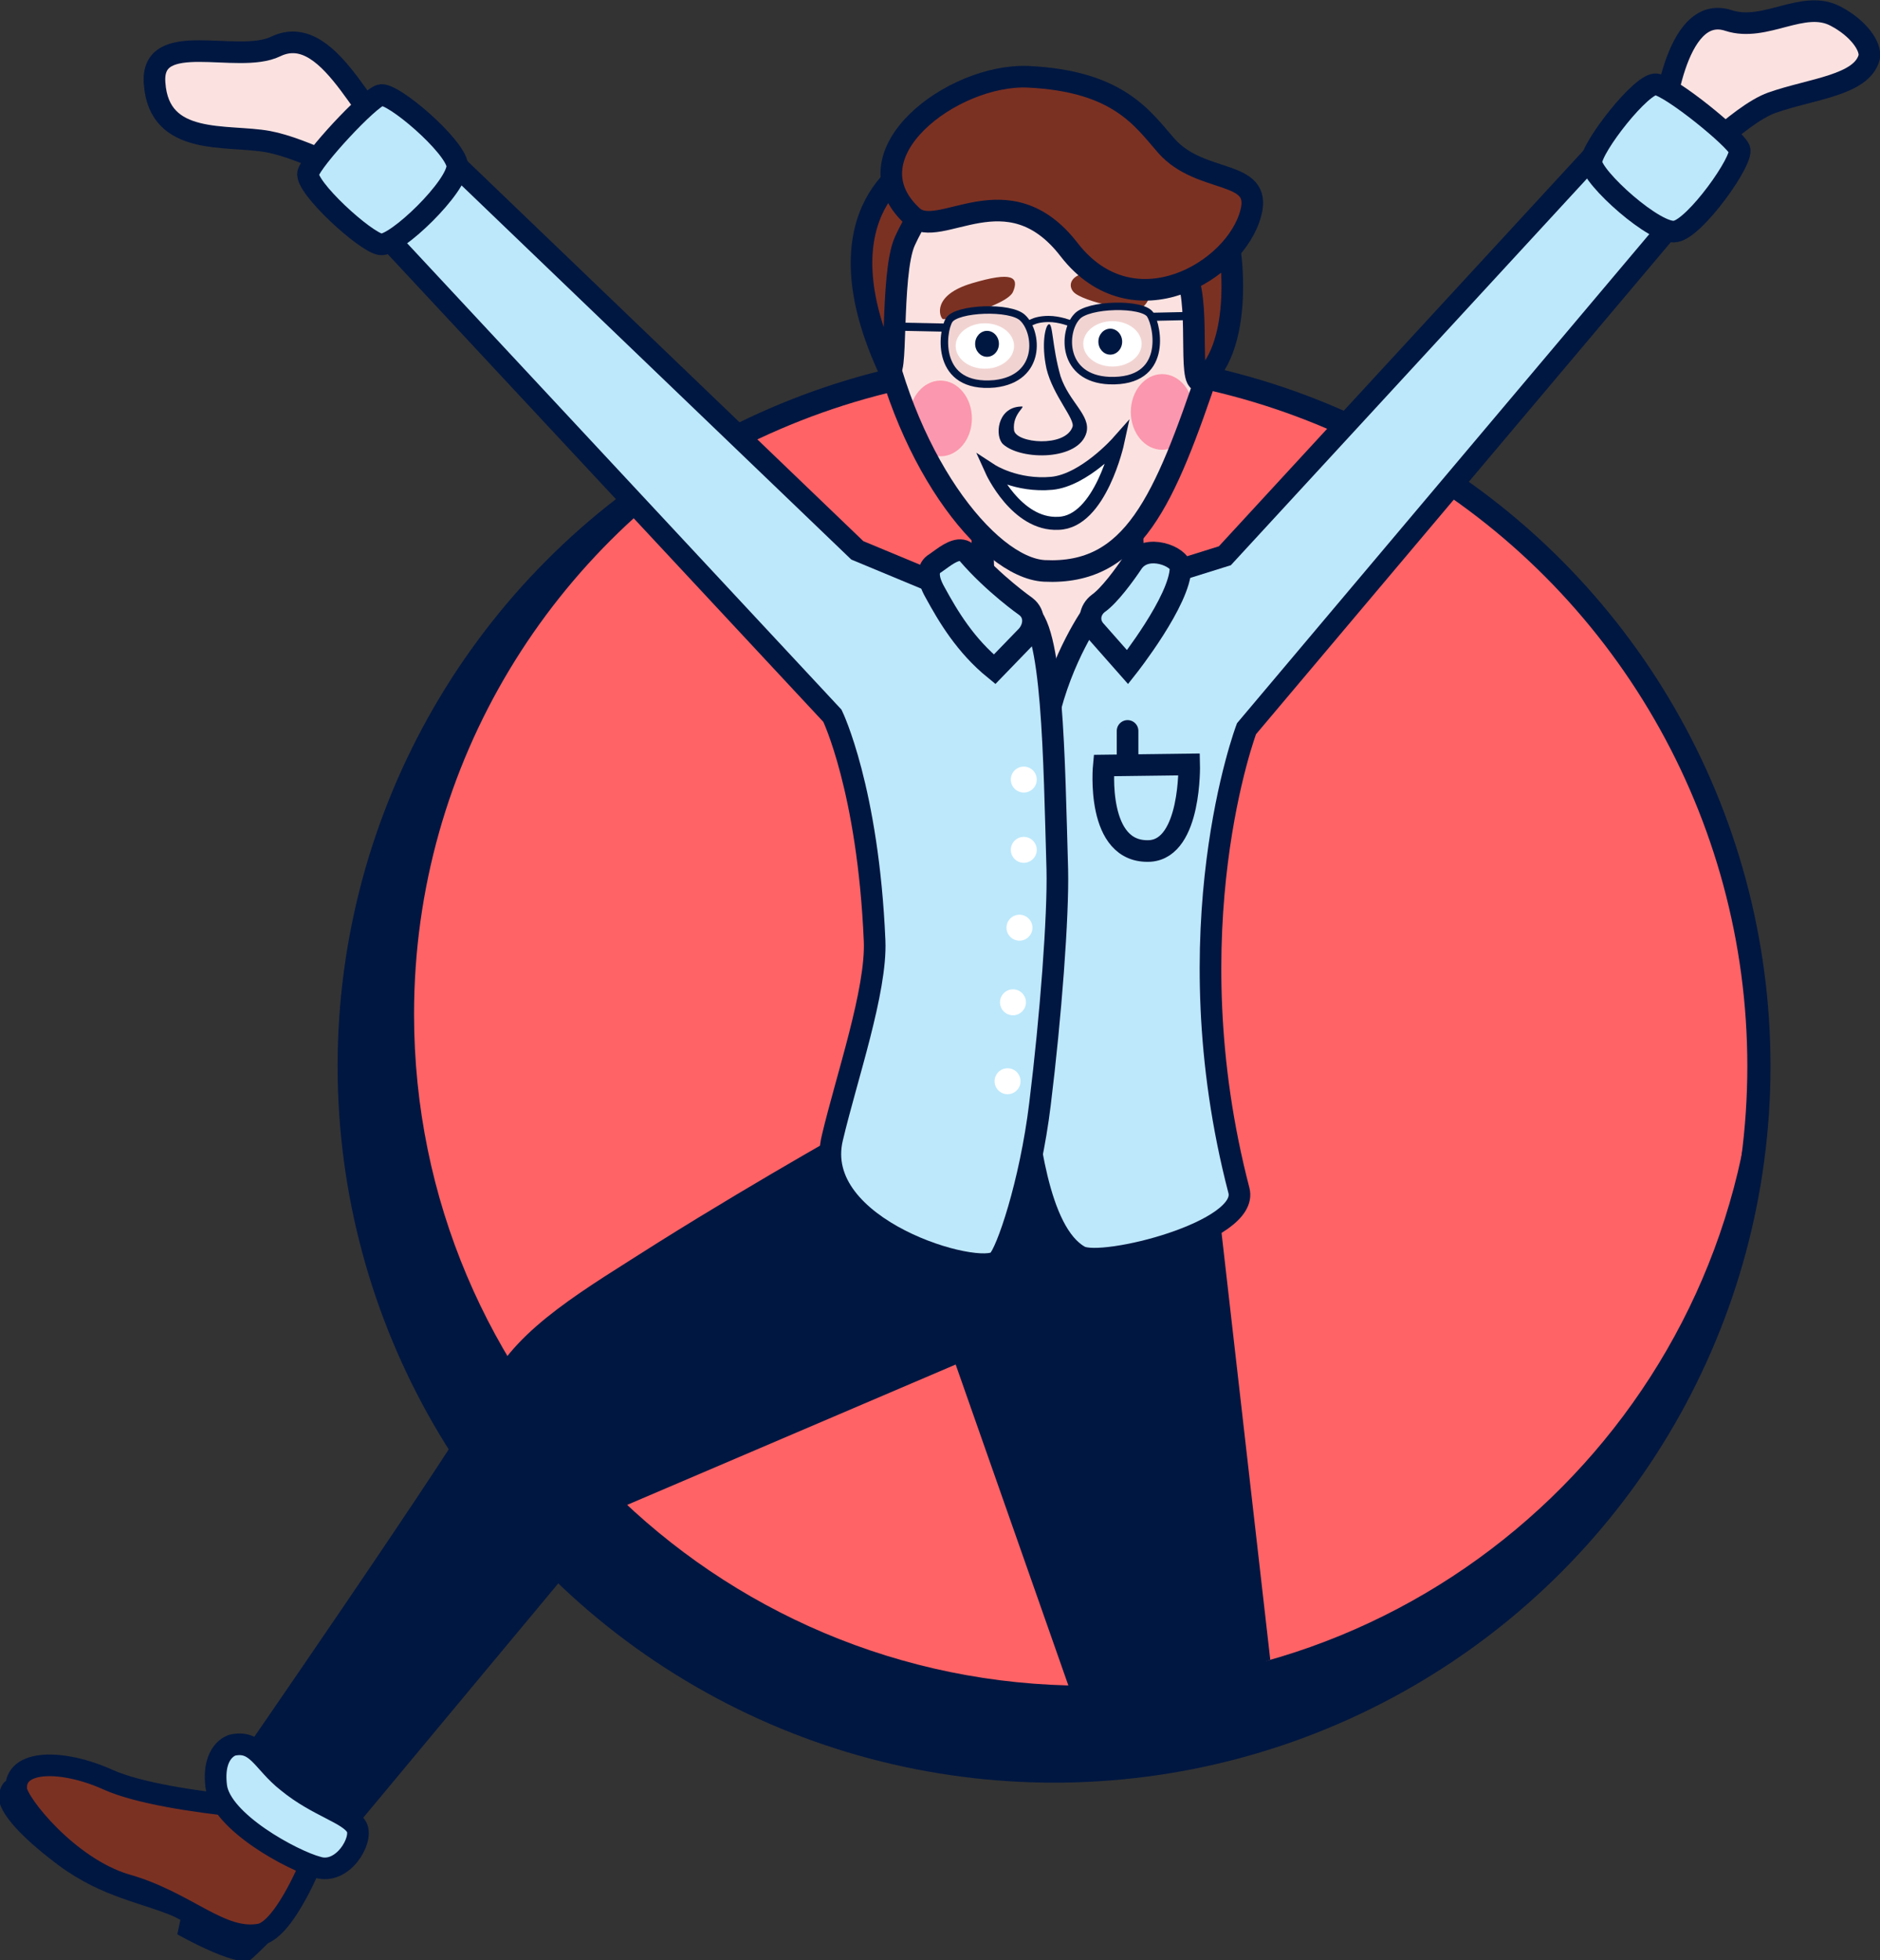 <?xml version="1.0" encoding="utf-8"?>
<!-- Generator: Adobe Illustrator 23.1.1, SVG Export Plug-In . SVG Version: 6.00 Build 0)  -->
<svg version="1.1" id="Layer_1" xmlns="http://www.w3.org/2000/svg" xmlns:xlink="http://www.w3.org/1999/xlink" x="0px" y="0px"
	 viewBox="0 0 173.9 181.3" style="enable-background:new 0 0 173.9 181.3;" xml:space="preserve">
<rect x="0" y="0" width="173.9" height="181.3" fill="#333333" stroke="none"/>
<style type="text/css">
	.st0{fill:#FF6365;stroke:#001741;stroke-width:2.144;stroke-miterlimit:10;}
	.st1{fill:#001741;}
	.st2{fill:#7B3122;stroke:#001741;stroke-width:2;stroke-miterlimit:10;}
	.st3{fill:#FBE2E0;stroke:#001741;stroke-width:2;stroke-miterlimit:10;}
	.st4{fill:#FBE2E0;}
	.st5{fill:#7B3122;}
	.st6{fill:#FFFFFF;stroke:#001741;stroke-width:1.205;stroke-miterlimit:10;}
	.st7{fill:#BDE8FB;stroke:#001741;stroke-width:2;stroke-miterlimit:10;}
	.st8{fill:#F1D4D2;stroke:#001741;stroke-width:0.693;stroke-miterlimit:10;}
	.st9{fill:#8CCEF1;stroke:#001741;stroke-width:0.754;stroke-miterlimit:10;}
	.st10{fill:none;stroke:#001741;stroke-width:0.569;stroke-miterlimit:10;}
	.st11{fill:none;stroke:#001741;stroke-width:0.754;stroke-miterlimit:10;}
	.st12{fill:#FFFFFF;}
	.st13{fill:#FB97AE;}
	.st14{fill:none;stroke:#001741;stroke-width:2;stroke-miterlimit:10;}
	.st15{fill:none;stroke:#001741;stroke-width:2;stroke-linecap:round;stroke-miterlimit:10;}
</style>
<g>
	<circle class="st0" cx="97.5" cy="98.6" r="65.2"/>
	<path class="st1" d="M70.2,39.6c-19,10.6-31.9,30.9-31.9,54.2c0,34.3,27.8,62.1,62.1,62.1c33.4,0,60.7-26.4,62-59.5
		c0,0.9,0.1,1.8,0.1,2.7c0,36-29.2,65.3-65.2,65.3S32,135,32,99C32,72.6,47.7,49.8,70.2,39.6z"/>
	<path class="st2" d="M30.6,167.7c0,0-15-0.6-20.6-3.1c-4.2-1.9-8.7-1.9-8.5,0.9c0.1,1.3,4.8,7.2,10.1,8.8c5.7,1.6,8.8,5.3,12.5,4.6
		C27.1,178.2,30.6,167.7,30.6,167.7z"/>
	<path class="st1" d="M88.4,126.2l-30.9,13.2l-27.8,33.4l-9.4-7.5c0,0,22.8-32.9,25-37.4c2.7-5.2,8.7-8.6,15.6-13
		c9.9-6.2,19.3-11.4,19.3-11.4s6.4,3.2,17,3.3c10.7,0.1,14.5-4.1,14.5-4.1l5.8,50.8c0,0-4.5,1.9-8.9,2.6c-4.5,0.7-9.7,0-9.7,0
		L88.4,126.2z"/>
	<path class="st3" d="M37.4,13.1c-3.1,0.1-6.5-11.4-11.9-8.8C22,6,13.9,2.6,14.3,7.7c0.4,5.9,6.7,4.7,10.5,5.4
		c3.3,0.6,8.9,3.6,8.9,3.6L37.4,13.1z"/>
	<path class="st3" d="M153.8,11.6c0,0,1-11.4,6.1-9.7c3.4,1.1,6.9-2,9.9-0.4c2.1,1.1,3.3,2.8,3.1,3.8c-0.7,2.6-5.3,2.9-9,4.2
		c-3.1,1.1-8.4,6.7-8.4,6.7L153.8,11.6z"/>
	<polygon class="st3" points="105.3,65.5 91.4,65.5 90.7,45.1 104.6,45.1 	"/>
	<path class="st4" d="M111.9,33.9c-3.9,12.4-5.6,18.7-15.3,18.4c-5.8-0.2-13.3-10-15.6-24c-1.9-11.8,6.4-19,18.2-17.3
		S115.5,22.3,111.9,33.9z"/>
	<path class="st5" d="M87.2,29.5c-0.3-0.2-1-2.2,2.7-3.3s4.4-0.6,3.8,0.8C93.1,28.3,87.5,29.7,87.2,29.5z"/>
	<path class="st5" d="M99.3,27c-0.8-0.9,0.2-2.5,4.2-1.5c3.9,1,2.7,2.5,2.2,2.9C105.2,29,100.1,27.9,99.3,27z"/>
	<path class="st1" d="M97,30c-0.3,0.1-0.7,1.8-0.2,4.1c0.6,2.5,2.7,4.7,2.4,5.4c-0.7,1.9-5.2,1.5-5.4,0.3c-0.2-1.6,1.3-2.3,0.6-2.2
		c-2.2,0.1-2.4,2.8-1.6,3.5c1.7,1.5,7,1.5,7.7-1.1c0.4-1.6-1.6-2.8-2.4-5.2C97.3,32,97.4,29.8,97,30z"/>
	<path class="st6" d="M91.7,43.5c0,0,2.3,1.5,5.6,1.2c3-0.3,6.1-3.8,6.1-3.8s-1.6,7.4-5.5,7.5C94,48.6,91.7,43.5,91.7,43.5z"/>
	<path class="st7" d="M159.9,14.5l-8-5l-38.6,41.9l-6.4,2l-5.8,3.3c0,0-2.9,4-4.2,9.8c-0.9,3.9-3.2,27.8-2.4,33.7
		c0.6,4.3,1.4,13.8,5.4,16c2.1,1.1,15.7-2.3,14.7-6.1c-6.3-24.2,0.7-42.7,0.7-42.7L159.9,14.5z"/>
	<path class="st8" d="M87.8,29.6c0.7-1.1,5.7-1.3,6.8-0.2c1.4,1.3,1.8,5.6-2.6,6.1C86.5,36,87.1,30.7,87.8,29.6z"/>
	<path class="st8" d="M106.4,29.1c-0.7-1.1-5.8-1-6.8,0.2c-1.3,1.4-1.4,5.7,3,5.9C108.1,35.4,107.1,30.2,106.4,29.1z"/>
	<line class="st9" x1="82.6" y1="30.2" x2="87.4" y2="30.3"/>
	<path class="st10" d="M95,30.1c0,0,0.5-0.6,2-0.6c1,0,2,0.4,2,0.4"/>
	<line class="st11" x1="106.6" y1="29.3" x2="111.2" y2="29.2"/>
	<ellipse class="st12" cx="91.1" cy="32" rx="2.7" ry="2.1"/>
	<ellipse class="st12" cx="102.9" cy="31.8" rx="2.7" ry="2.1"/>
	<ellipse class="st1" cx="91.3" cy="31.8" rx="1.1" ry="1.2"/>
	<ellipse class="st1" cx="102.7" cy="31.6" rx="1.1" ry="1.2"/>
	<ellipse class="st13" cx="87" cy="38.7" rx="2.9" ry="3.5"/>
	<ellipse class="st13" cx="107.5" cy="38.1" rx="2.9" ry="3.5"/>
	<path class="st14" d="M111.9,33.9c-4.2,12.5-7.1,19.3-15.3,18.9C91.3,52.5,83.3,42.2,81,28.2c-1.9-11.8,6.4-19,18.2-17.3
		S115.7,22.4,111.9,33.9z"/>
	<path class="st2" d="M84.8,15c0,0-9.4,4.1-2.7,18.9c1,2.3,0.2-8.5,1.6-11.6c1.7-3.7,4.1-6.1,4.6-7.1C90.4,11.2,84.8,15,84.8,15z"/>
	<path class="st2" d="M113.2,20.9c0.4-0.3,2.3,10.2-1.8,14.1c-1.7,1.7-0.3-6.3-1.6-9.4C104.7,13.7,113.2,20.9,113.2,20.9z"/>
	<path class="st2" d="M84.4,20c2.5,2.3,8.8-4.3,14.5,3.1c5.9,7.6,15.4,2,16.8-3.4c1.1-4.1-4.6-2.6-7.8-6.2c-2.2-2.5-4.4-6-12.8-6.4
		C88.1,6.8,78.2,14.3,84.4,20z"/>
	<g>
		<path class="st7" d="M94.9,56.6c2.5,1,2.6,13.6,2.9,23.8c0.1,4.3-0.6,13.6-1.6,21.7c-0.9,7.4-3.1,13.8-3.9,14.5
			c-1.6,1.6-17.4-2.9-15.3-11.4c1.3-5.5,4.1-13.6,3.9-18.2c-0.6-14-3.9-20.8-3.9-20.8L30.8,16.6l6.1-6.4l42.4,40.7l8.9,3.7
			L94.9,56.6z"/>
	</g>
	<path class="st7" d="M86.5,52.1l0.7-0.5c0.7-0.5,1.7-1.1,2.3-0.4c2.4,2.8,5.4,4.9,5.4,4.9c0.9,0.7,0.8,1.9,0.1,2.7l-3,3.1
		c-2.7-2.2-4.3-4.9-5.5-7.1C85.7,53.4,85.8,52.5,86.5,52.1z"/>
	<path class="st7" d="M109.2,52.5c0-1-3.1-2.3-4.4-0.5c-0.8,1.2-2.2,3.1-3.2,3.8c-0.8,0.6-1,1.7-0.3,2.5l3,3.4
		C104.3,61.7,109.2,55.5,109.2,52.5z"/>
	<path class="st7" d="M21.5,161.4c2.3-0.5,2.8,1.6,5.1,3.4c2.8,2.3,5.7,2.9,6.4,4.2c0.6,1.2-1.3,4.4-3.6,3.7c-2.3-0.6-9-4.2-9.4-7.5
		S21.5,161.4,21.5,161.4z"/>
	<path class="st1" d="M1.3,164.6c0,0-2.1,2.6,8.2,8.1c2.3,1.2,13.3,8.2,16.5,5.6c1.1-0.9-2.4,2.7-2.9,3c-1.4,0.6-6.7-2.4-6.7-2.4
		l0.3-1.4c-3.6-1.6-7.1-1.9-11.3-5c-4-3-5.7-5.2-5.5-6.5C0.2,164.2,1.3,164.6,1.3,164.6z"/>
	<path class="st7" d="M28.5,16c-0.3,1.3,5.3,6.4,6.7,6.6s7.2-5.4,7.1-7.3c-0.2-1.8-6-6.8-7.1-6.5S28.9,14.7,28.5,16z"/>
	<path class="st7" d="M153.2,7.8c-1.3-0.2-6,5.8-6,7.2c0,1.4,6,6.8,7.8,6.4c1.8-0.3,6.3-6.6,5.9-7.6S154.6,8,153.2,7.8z"/>
	<line class="st15" x1="104.3" y1="67.6" x2="104.3" y2="73.7"/>
	<path class="st7" d="M102.1,70.8l7.9-0.1c0,0,0.2,7.7-3.6,8C101.3,79,102.1,70.8,102.1,70.8z"/>
	<circle class="st12" cx="94.7" cy="72.1" r="1.2"/>
	<circle class="st12" cx="94.7" cy="78.6" r="1.2"/>
	<circle class="st12" cx="94.3" cy="85.8" r="1.2"/>
	<circle class="st12" cx="93.7" cy="92.7" r="1.2"/>
	<circle class="st12" cx="93.2" cy="100" r="1.2"/>
</g>
</svg>
